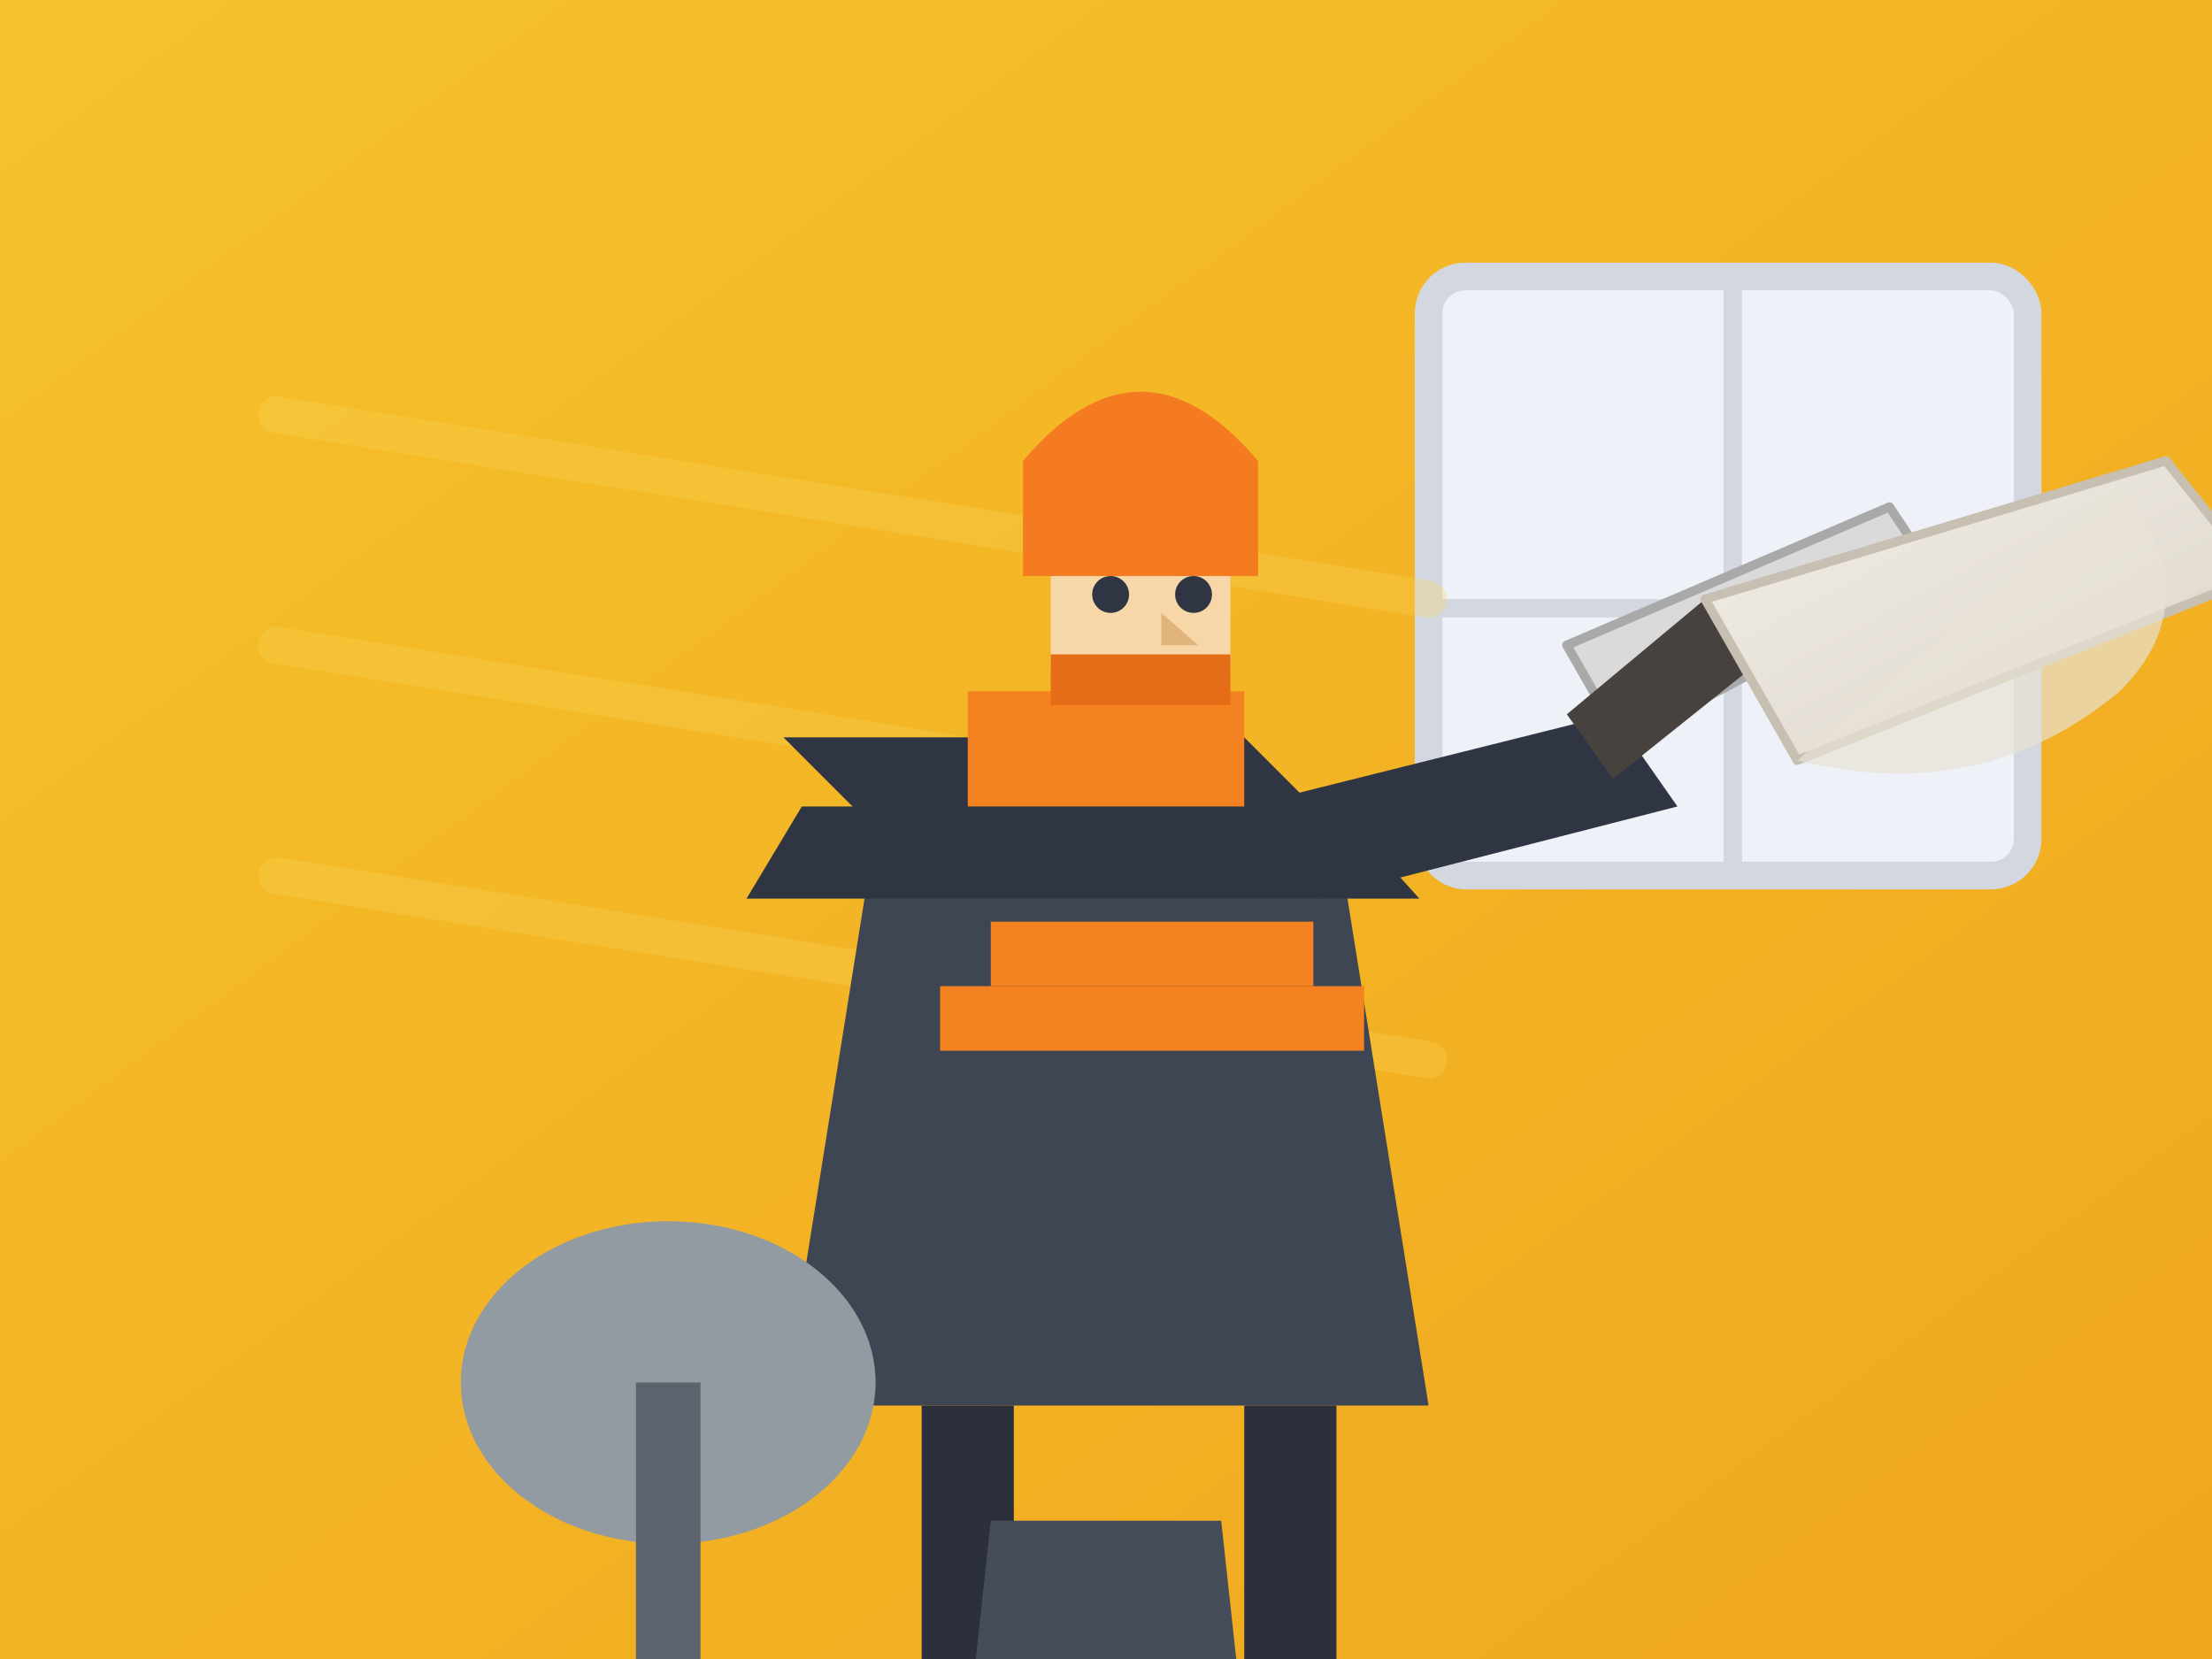 <svg xmlns="http://www.w3.org/2000/svg" viewBox="0 0 960 720" role="img" aria-labelledby="title desc">
  <rect x="0" y="0" width="960" height="720" fill="#808080" stroke="none"/>
  <title id="title">Мастер наносит штукатурку на стену</title>
  <desc id="desc">Иллюстрация мастера в оранжевом шлеме, который наносит штукатурку на яркую стену с помощью широкого шпателя.</desc>
  <defs>
    <linearGradient id="wall" x1="0%" y1="0%" x2="100%" y2="100%">
      <stop offset="0%" stop-color="#f6c22b"/>
      <stop offset="100%" stop-color="#f0a71f"/>
    </linearGradient>
    <linearGradient id="plaster" x1="0%" y1="0%" x2="100%" y2="100%">
      <stop offset="0%" stop-color="#f3efe8"/>
      <stop offset="100%" stop-color="#dad3c8"/>
    </linearGradient>
  </defs>
  <rect width="960" height="720" fill="url(#wall)"/>
  <rect x="620" y="120" width="260" height="260" fill="#eef1f7" stroke="#d2d7e0" stroke-width="12" rx="16"/>
  <rect x="620" y="260" width="260" height="8" fill="#d2d7e0"/>
  <rect x="748" y="120" width="8" height="260" fill="#d2d7e0"/>
  <g opacity="0.3">
    <path d="M120 180 L620 260" stroke="#f7d357" stroke-width="16" stroke-linecap="round"/>
    <path d="M120 280 L620 360" stroke="#f7d357" stroke-width="16" stroke-linecap="round"/>
    <path d="M120 380 L620 460" stroke="#f7d357" stroke-width="16" stroke-linecap="round"/>
  </g>
  <g id="worker" transform="translate(220 140)">
    <path d="M160 220 H360 L400 470 H120 Z" fill="#3e4654"/>
    <path d="M160 220 L120 180 L320 180 L360 220 Z" fill="#2f3542"/>
    <path d="M200 160 H320 V220 H200 Z" fill="#f48220"/>
    <path d="M210 260 H350 V288 H210 Z" fill="#f48220"/>
    <path d="M188 288 H372 V316 H188 Z" fill="#f48220"/>
    <path d="M128 210 L360 210 L396 250 L104 250 Z" fill="#2f3542"/>
    <path d="M236 80 H314 V150 H236 Z" fill="#f7d6a8" rx="12"/>
    <path d="M224 60 Q275 0 326 60 V110 H224 Z" fill="#f47b20"/>
    <rect x="236" y="144" width="78" height="22" fill="#e56d18"/>
    <circle cx="262" cy="118" r="8" fill="#2f3542"/>
    <circle cx="298" cy="118" r="8" fill="#2f3542"/>
    <path d="M284 126 L300 140 L284 140 Z" fill="#e1b47c"/>
    <path d="M320 210 L480 170 L508 210 L352 250 Z" fill="#2f3542"/>
    <path d="M460 140 L600 80 L620 110 L484 182 Z" fill="#dadada" stroke="#a9a9a9" stroke-width="4" stroke-linejoin="round"/>
    <path d="M460 170 L520 120 L540 150 L480 198 Z" fill="#48423f"/>
    <path d="M520 120 L720 60 L760 110 L560 190 Z" fill="url(#plaster)" stroke="#c7bfb1" stroke-width="4" stroke-linejoin="round"/>
    <path d="M700 70 Q740 120 700 160 Q640 210 560 190 Z" fill="#e9e3d6" opacity="0.7"/>
    <rect x="180" y="470" width="40" height="160" fill="#2b303a"/>
    <rect x="320" y="470" width="40" height="160" fill="#2b303a"/>
    <rect x="172" y="620" width="56" height="40" fill="#1c232c"/>
    <rect x="312" y="620" width="56" height="40" fill="#1c232c"/>
    <path d="M210 520 L310 520 L320 612 L200 612 Z" fill="#454c5a"/>
    <ellipse cx="70" cy="460" rx="90" ry="70" fill="#929aa2"/>
    <rect x="56" y="460" width="28" height="120" fill="#5b636c"/>
  </g>
</svg>
